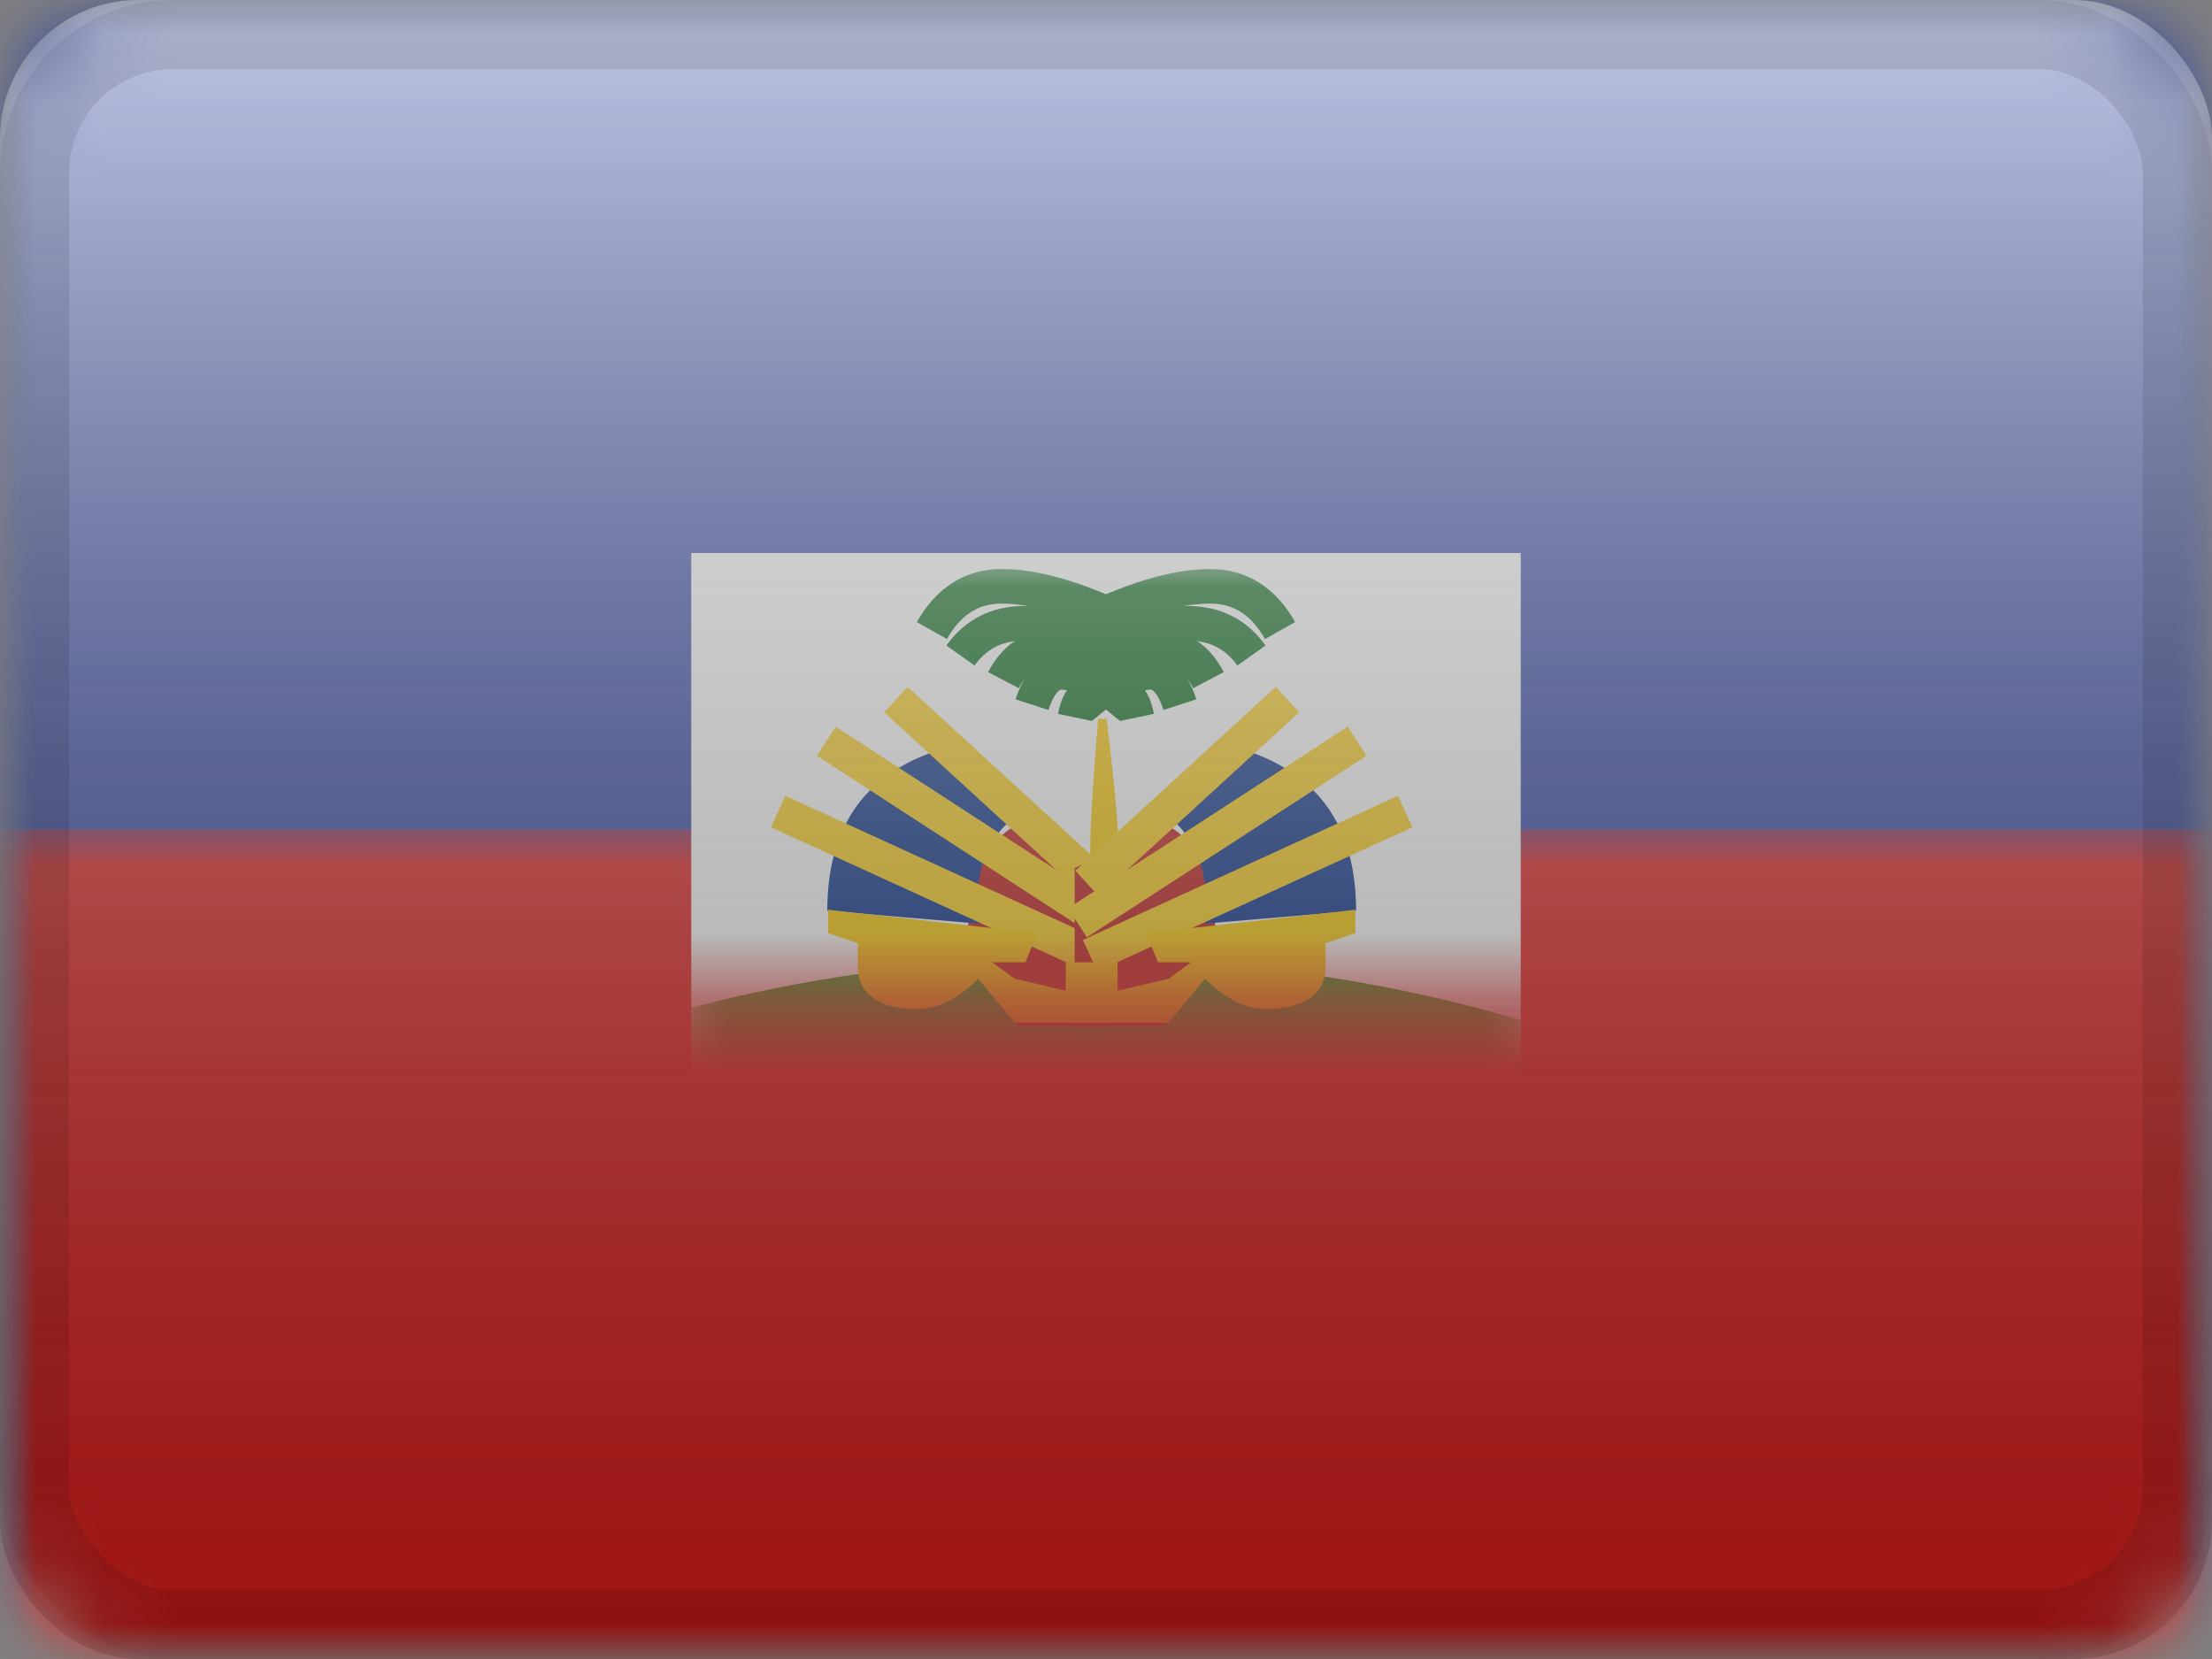 <?xml version="1.0" encoding="UTF-8"?>
<svg width="32px" height="24px" viewBox="0 0 32 24" version="1.1" xmlns="http://www.w3.org/2000/svg" xmlns:xlink="http://www.w3.org/1999/xlink">
    <rect x="0" y="0" width="32" height="24" fill="#808080" stroke="none"/>
    <title>HT</title>
    <defs>
        <rect id="path-1" x="0" y="0" width="32" height="24" rx="2"></rect>
        <rect id="path-3" x="0" y="0" width="32" height="24"></rect>
        <rect id="path-5" x="0" y="0" width="32" height="24"></rect>
        <rect id="path-7" x="0" y="0" width="12" height="8"></rect>
        <linearGradient x1="50%" y1="100%" x2="50%" y2="0%" id="linearGradient-9">
            <stop stop-color="#000000" stop-opacity="0.3" offset="2.421%"></stop>
            <stop stop-color="#FFFFFF" stop-opacity="0.7" offset="100%"></stop>
        </linearGradient>
        <rect id="path-10" x="0" y="0" width="32" height="24" rx="2"></rect>
    </defs>
    <g id="Flagpack" stroke="none" stroke-width="1" fill="none" fill-rule="evenodd">
        <g id="Flagpack---L-(32×24)" transform="translate(-208, -472)">
            <g id="HT" transform="translate(208, 472)">
                <mask id="mask-2" fill="white">
                    <use xlink:href="#path-1"></use>
                </mask>
                <g id="drop-shadow"></g>
                <g id="Group" mask="url(#mask-2)">
                    <g id="flag">
                        <mask id="mask-4" fill="white">
                            <use xlink:href="#path-3"></use>
                        </mask>
                        <g id="mask"></g>
                        <g id="contents" mask="url(#mask-4)">
                            <mask id="mask-6" fill="white">
                                <use xlink:href="#path-5"></use>
                            </mask>
                            <use id="background" fill="#2E42A5" xlink:href="#path-5"></use>
                            <rect id="bottom" fill="#E31D1C" mask="url(#mask-6)" x="0" y="12" width="32" height="12"></rect>
                            <g id="mark" mask="url(#mask-6)">
                                <g transform="translate(10, 8)">
                                    <mask id="mask-8" fill="white">
                                        <use xlink:href="#path-7"></use>
                                    </mask>
                                    <use id="bg" stroke="none" fill="#FFFFFF" fill-rule="evenodd" xlink:href="#path-7"></use>
                                    <path d="M0,6.578 C1.92,6.073 3.92,5.836 6,5.867 C8.08,5.897 10.08,6.194 12,6.756 L12,8 L0,8 L0,6.578 Z" id="grass" stroke="none" fill="#279E19" fill-rule="evenodd" mask="url(#mask-8)"></path>
                                    <g id="tree" stroke="none" stroke-width="1" fill="none" fill-rule="evenodd" mask="url(#mask-8)">
                                        <g transform="translate(3.31, 0.356)">
                                            <g id="left" stroke-width="1" fill="none">
                                                <path d="M2.763,0.546 C2.143,0.266 1.616,0.126 1.182,0.126 C0.749,0.126 0.412,0.34 0.171,0.766" id="Path-81" stroke="#026A16" stroke-width="0.5"></path>
                                                <path d="M2.97,0.966 C2.399,0.762 1.914,0.66 1.515,0.66 C1.117,0.66 0.807,0.815 0.585,1.127" id="Path-81" stroke="#026A16" stroke-width="0.5"></path>
                                                <path d="M2.97,1.322 C2.548,1.117 2.189,1.015 1.894,1.015 C1.599,1.015 1.37,1.171 1.206,1.483" id="Path-81" stroke="#026A16" stroke-width="0.5"></path>
                                                <path d="M2.71,1.677 C2.449,1.473 2.227,1.371 2.045,1.371 C1.863,1.371 1.721,1.527 1.62,1.838" id="Path-81" stroke="#026A16" stroke-width="0.5"></path>
                                                <path d="M2.676,1.92 C2.572,1.791 2.483,1.726 2.41,1.726 C2.337,1.726 2.281,1.825 2.24,2.022" id="Path-81" stroke="#026A16" stroke-width="0.5"></path>
                                            </g>
                                            <g id="right" stroke-width="1" fill="none" transform="translate(2.979, 2) scale(-1, 1) translate(-2.979, -2) translate(0.579, 0)">
                                                <path d="M2.763,0.546 C2.143,0.266 1.616,0.126 1.182,0.126 C0.749,0.126 0.412,0.34 0.171,0.766" id="Path-81" stroke="#026A16" stroke-width="0.5"></path>
                                                <path d="M2.97,0.966 C2.399,0.762 1.914,0.66 1.515,0.66 C1.117,0.66 0.807,0.815 0.585,1.127" id="Path-81" stroke="#026A16" stroke-width="0.5"></path>
                                                <path d="M2.97,1.322 C2.548,1.117 2.189,1.015 1.894,1.015 C1.599,1.015 1.37,1.171 1.206,1.483" id="Path-81" stroke="#026A16" stroke-width="0.5"></path>
                                                <path d="M2.71,1.677 C2.449,1.473 2.227,1.371 2.045,1.371 C1.863,1.371 1.721,1.527 1.62,1.838" id="Path-81" stroke="#026A16" stroke-width="0.5"></path>
                                                <path d="M2.676,1.92 C2.572,1.791 2.483,1.726 2.41,1.726 C2.337,1.726 2.281,1.825 2.24,2.022" id="Path-81" stroke="#026A16" stroke-width="0.5"></path>
                                            </g>
                                            <path d="M2.577,2.043 C2.501,2.934 2.463,3.561 2.463,3.924 C2.463,4.287 2.501,4.86 2.577,5.643 L2.871,5.643 C2.871,4.8 2.871,4.227 2.871,3.924 C2.871,3.621 2.814,2.994 2.699,2.043 L2.577,2.043 Z" id="base" fill="#FECA00"></path>
                                        </g>
                                    </g>
                                    <g id="left" stroke="none" stroke-width="1" fill="none" fill-rule="evenodd" mask="url(#mask-8)">
                                        <g transform="translate(1.241, 1.956)">
                                            <path d="M3.491,1.963 C3.008,2.221 2.766,2.733 2.766,3.498 L3.491,4.884 L4.798,4.884 L4.798,2.602 L3.491,1.963 Z" id="red" stroke="none" fill="#C51918" fill-rule="evenodd"></path>
                                            <path d="M2.418,0.87 C1.29,1.204 0.727,1.987 0.727,3.219 L2.917,3.406 C2.838,2.69 3.022,2.167 3.472,1.836 L2.418,0.87 Z" id="blue" stroke="none" fill="#0A328C" fill-rule="evenodd"></path>
                                            <line x1="1.72" y1="0.165" x2="4.62" y2="2.823" id="spear" stroke="#FFD018" stroke-width="0.5" fill="none"></line>
                                            <line x1="0.712" y1="0.767" x2="4.758" y2="3.394" id="spear" stroke="#FFD018" stroke-width="0.5" fill="none"></line>
                                            <line x1="0.016" y1="1.784" x2="4.575" y2="3.869" id="spear" stroke="#FFD018" stroke-width="0.5" fill="none"></line>
                                            <path d="M0.738,3.205 L3.764,3.543 L3.594,3.965 L3.114,3.965 L3.441,4.204 L4.177,4.376 L4.177,3.965 L4.823,3.965 L4.823,4.838 L3.441,4.838 L2.911,4.204 C2.614,4.496 2.321,4.643 2.031,4.643 C1.597,4.643 1.168,4.5 1.168,4.022 C1.168,3.702 1.168,3.591 1.168,3.689 L0.738,3.543 L0.738,3.205 Z" id="canon" stroke="none" fill="#FECA00" fill-rule="evenodd"></path>
                                        </g>
                                    </g>
                                    <g id="right" stroke="none" stroke-width="1" fill="none" fill-rule="evenodd" mask="url(#mask-8)">
                                        <g transform="translate(6.745, 4.956) scale(-1, 1) translate(-6.745, -4.956) translate(3.145, 1.956)">
                                            <path d="M3.491,1.963 C3.008,2.221 2.766,2.733 2.766,3.498 L3.491,4.884 L4.798,4.884 L4.798,2.602 L3.491,1.963 Z" id="red" stroke="none" fill="#C51918" fill-rule="evenodd"></path>
                                            <path d="M2.418,0.87 C1.29,1.204 0.727,1.987 0.727,3.219 L2.917,3.406 C2.838,2.69 3.022,2.167 3.472,1.836 L2.418,0.87 Z" id="blue" stroke="none" fill="#0A328C" fill-rule="evenodd"></path>
                                            <line x1="1.72" y1="0.165" x2="4.62" y2="2.823" id="spear" stroke="#FFD018" stroke-width="0.5" fill="none"></line>
                                            <line x1="0.712" y1="0.767" x2="4.758" y2="3.394" id="spear" stroke="#FFD018" stroke-width="0.5" fill="none"></line>
                                            <line x1="0.016" y1="1.784" x2="4.575" y2="3.869" id="spear" stroke="#FFD018" stroke-width="0.5" fill="none"></line>
                                            <path d="M0.738,3.205 L3.764,3.543 L3.594,3.965 L3.114,3.965 L3.441,4.204 L4.177,4.376 L4.177,3.965 L4.823,3.965 L4.823,4.838 L3.441,4.838 L2.911,4.204 C2.614,4.496 2.321,4.643 2.031,4.643 C1.597,4.643 1.168,4.5 1.168,4.022 C1.168,3.702 1.168,3.591 1.168,3.689 L0.738,3.543 L0.738,3.205 Z" id="canon" stroke="none" fill="#FECA00" fill-rule="evenodd"></path>
                                        </g>
                                    </g>
                                </g>
                            </g>
                        </g>
                    </g>
                </g>
                <g id="overlay" mask="url(#mask-2)">
                    <use fill="url(#linearGradient-9)" fill-rule="evenodd" style="mix-blend-mode: overlay;" xlink:href="#path-10"></use>
                    <rect stroke-opacity="0.1" stroke="#000000" stroke-width="1" stroke-linejoin="square" x="0.5" y="0.5" width="31" height="23" rx="2"></rect>
                </g>
            </g>
        </g>
    </g>
</svg>